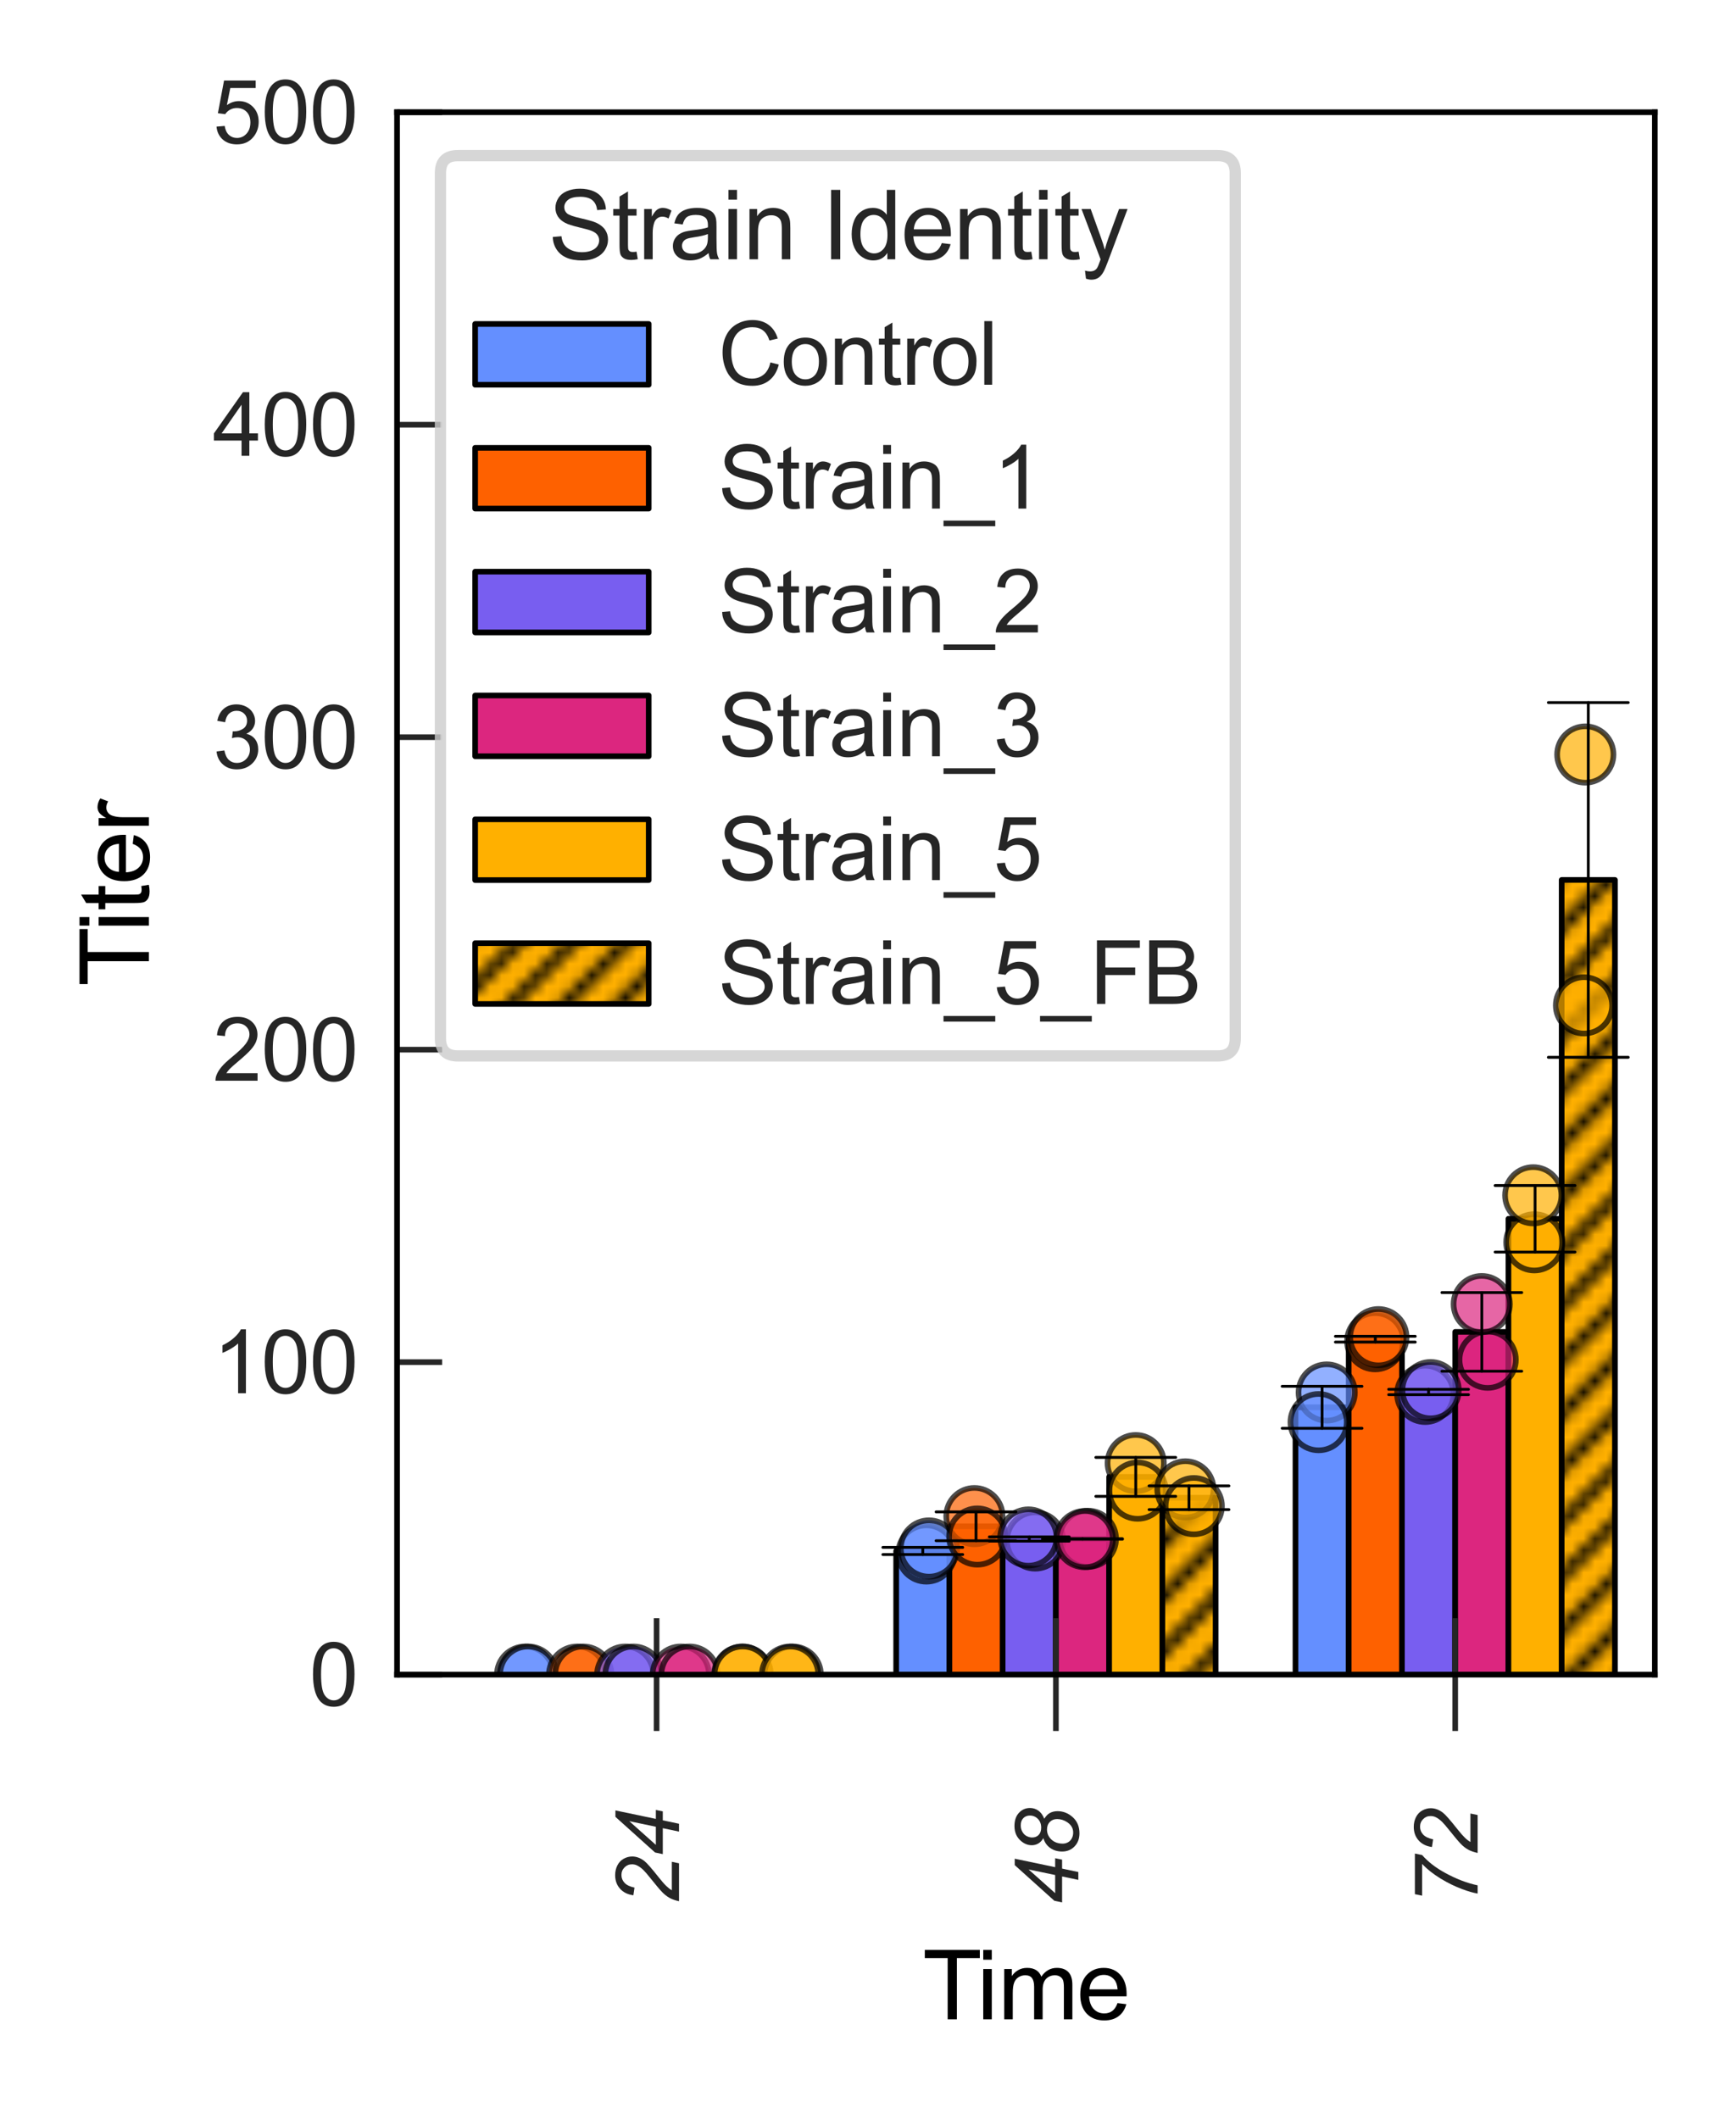<?xml version="1.0" encoding="utf-8" standalone="no"?>
<!DOCTYPE svg PUBLIC "-//W3C//DTD SVG 1.1//EN"
  "http://www.w3.org/Graphics/SVG/1.1/DTD/svg11.dtd">
<svg xmlns:xlink="http://www.w3.org/1999/xlink" width="154.028pt" height="188.002pt" viewBox="0 0 154.028 188.002" xmlns="http://www.w3.org/2000/svg" version="1.1">
 <defs>
  <style type="text/css">*{stroke-linejoin: round; stroke-linecap: butt}</style>
 </defs>
 <g id="figure_1">
  <g id="patch_1">
   <path d="M 0 188.002 
L 154.028 188.002 
L 154.028 0 
L 0 0 
z
" style="fill: #ffffff"/>
  </g>
  <g id="axes_1">
   <g id="patch_2">
    <path d="M 35.228 148.556 
L 146.828 148.556 
L 146.828 9.956 
L 35.228 9.956 
z
" style="fill: #ffffff"/>
   </g>
   <g id="patch_3">
    <path d="M 44.085 148.556 
L 48.809 148.556 
L 48.809 148.556 
L 44.085 148.556 
z
" clip-path="url(#p39b73dbb9b)" style="fill: #648fff; stroke: #000000; stroke-width: 0.5; stroke-linejoin: miter"/>
   </g>
   <g id="patch_4">
    <path d="M 79.514 148.556 
L 84.237 148.556 
L 84.237 137.587 
L 79.514 137.587 
z
" clip-path="url(#p39b73dbb9b)" style="fill: #648fff; stroke: #000000; stroke-width: 0.5; stroke-linejoin: miter"/>
   </g>
   <g id="patch_5">
    <path d="M 114.942 148.556 
L 119.666 148.556 
L 119.666 124.841 
L 114.942 124.841 
z
" clip-path="url(#p39b73dbb9b)" style="fill: #648fff; stroke: #000000; stroke-width: 0.5; stroke-linejoin: miter"/>
   </g>
   <g id="patch_6">
    <path d="M 48.809 148.556 
L 53.533 148.556 
L 53.533 148.556 
L 48.809 148.556 
z
" clip-path="url(#p39b73dbb9b)" style="fill: #fe6100; stroke: #000000; stroke-width: 0.5; stroke-linejoin: miter"/>
   </g>
   <g id="patch_7">
    <path d="M 84.237 148.556 
L 88.961 148.556 
L 88.961 135.398 
L 84.237 135.398 
z
" clip-path="url(#p39b73dbb9b)" style="fill: #fe6100; stroke: #000000; stroke-width: 0.5; stroke-linejoin: miter"/>
   </g>
   <g id="patch_8">
    <path d="M 119.666 148.556 
L 124.39 148.556 
L 124.39 118.8 
L 119.666 118.8 
z
" clip-path="url(#p39b73dbb9b)" style="fill: #fe6100; stroke: #000000; stroke-width: 0.5; stroke-linejoin: miter"/>
   </g>
   <g id="patch_9">
    <path d="M 53.533 148.556 
L 58.256 148.556 
L 58.256 148.556 
L 53.533 148.556 
z
" clip-path="url(#p39b73dbb9b)" style="fill: #785ef0; stroke: #000000; stroke-width: 0.5; stroke-linejoin: miter"/>
   </g>
   <g id="patch_10">
    <path d="M 88.961 148.556 
L 93.685 148.556 
L 93.685 136.524 
L 88.961 136.524 
z
" clip-path="url(#p39b73dbb9b)" style="fill: #785ef0; stroke: #000000; stroke-width: 0.5; stroke-linejoin: miter"/>
   </g>
   <g id="patch_11">
    <path d="M 124.39 148.556 
L 129.114 148.556 
L 129.114 123.484 
L 124.39 123.484 
z
" clip-path="url(#p39b73dbb9b)" style="fill: #785ef0; stroke: #000000; stroke-width: 0.5; stroke-linejoin: miter"/>
   </g>
   <g id="patch_12">
    <path d="M 58.256 148.556 
L 62.98 148.556 
L 62.98 148.556 
L 58.256 148.556 
z
" clip-path="url(#p39b73dbb9b)" style="fill: #dc267f; stroke: #000000; stroke-width: 0.5; stroke-linejoin: miter"/>
   </g>
   <g id="patch_13">
    <path d="M 93.685 148.556 
L 98.409 148.556 
L 98.409 136.521 
L 93.685 136.521 
z
" clip-path="url(#p39b73dbb9b)" style="fill: #dc267f; stroke: #000000; stroke-width: 0.5; stroke-linejoin: miter"/>
   </g>
   <g id="patch_14">
    <path d="M 129.114 148.556 
L 133.837 148.556 
L 133.837 118.152 
L 129.114 118.152 
z
" clip-path="url(#p39b73dbb9b)" style="fill: #dc267f; stroke: #000000; stroke-width: 0.5; stroke-linejoin: miter"/>
   </g>
   <g id="patch_15">
    <path d="M 62.98 148.556 
L 67.704 148.556 
L 67.704 148.556 
L 62.98 148.556 
z
" clip-path="url(#p39b73dbb9b)" style="fill: #ffb000; stroke: #000000; stroke-width: 0.5; stroke-linejoin: miter"/>
   </g>
   <g id="patch_16">
    <path d="M 98.409 148.556 
L 103.133 148.556 
L 103.133 131.013 
L 98.409 131.013 
z
" clip-path="url(#p39b73dbb9b)" style="fill: #ffb000; stroke: #000000; stroke-width: 0.5; stroke-linejoin: miter"/>
   </g>
   <g id="patch_17">
    <path d="M 133.837 148.556 
L 138.561 148.556 
L 138.561 108.119 
L 133.837 108.119 
z
" clip-path="url(#p39b73dbb9b)" style="fill: #ffb000; stroke: #000000; stroke-width: 0.5; stroke-linejoin: miter"/>
   </g>
   <g id="patch_18">
    <path d="M 67.704 148.556 
L 72.428 148.556 
L 72.428 148.556 
L 67.704 148.556 
z
" clip-path="url(#p39b73dbb9b)" style="fill: url(#hb2d267f98d); stroke: #000000; stroke-width: 0.5; stroke-linejoin: miter"/>
   </g>
   <g id="patch_19">
    <path d="M 103.133 148.556 
L 107.856 148.556 
L 107.856 132.865 
L 103.133 132.865 
z
" clip-path="url(#p39b73dbb9b)" style="fill: url(#hb2d267f98d); stroke: #000000; stroke-width: 0.5; stroke-linejoin: miter"/>
   </g>
   <g id="patch_20">
    <path d="M 138.561 148.556 
L 143.285 148.556 
L 143.285 78.058 
L 138.561 78.058 
z
" clip-path="url(#p39b73dbb9b)" style="fill: url(#hb2d267f98d); stroke: #000000; stroke-width: 0.5; stroke-linejoin: miter"/>
   </g>
   <g id="PathCollection_1"/>
   <g id="PathCollection_2"/>
   <g id="PathCollection_3"/>
   <g id="PathCollection_4"/>
   <g id="PathCollection_5"/>
   <g id="PathCollection_6"/>
   <g id="matplotlib.axis_1">
    <g id="xtick_1">
     <g id="line2d_1">
      <defs>
       <path id="m5b6d1139b9" d="M 0 5 
L 0 -5 
" style="stroke: #262626; stroke-width: 0.5"/>
      </defs>
      <g>
       <use xlink:href="#m5b6d1139b9" x="58.256" y="148.556" style="fill: #262626; stroke: #262626; stroke-width: 0.5"/>
      </g>
     </g>
     <g id="text_1">
      <!-- 24 -->
      <g style="fill: #262626" transform="translate(60.247 169.12) rotate(-90) scale(0.077 -0.077)">
       <defs>
        <path id="Arial-ItalicMT-32" d="M 375 0 
Q 463 409 617 686 
Q 772 963 1028 1211 
Q 1284 1459 2016 2044 
Q 2459 2397 2622 2566 
Q 2856 2809 2963 3044 
Q 3034 3203 3034 3391 
Q 3034 3706 2811 3926 
Q 2588 4147 2263 4147 
Q 1941 4147 1700 3923 
Q 1459 3700 1356 3206 
L 803 3288 
Q 884 3897 1276 4248 
Q 1669 4600 2253 4600 
Q 2644 4600 2961 4437 
Q 3278 4275 3437 3981 
Q 3597 3688 3597 3375 
Q 3597 2919 3272 2497 
Q 3072 2234 2097 1463 
Q 1678 1131 1473 918 
Q 1269 706 1166 519 
L 3216 519 
L 3106 0 
L 375 0 
z
" transform="scale(0.016)"/>
        <path id="Arial-ItalicMT-34" d="M 1913 0 
L 2159 1169 
L 291 1169 
L 409 1728 
L 2975 4581 
L 3438 4581 
L 2828 1669 
L 3472 1669 
L 3369 1169 
L 2725 1169 
L 2478 0 
L 1913 0 
z
M 2263 1669 
L 2663 3581 
L 956 1669 
L 2263 1669 
z
" transform="scale(0.016)"/>
       </defs>
       <use xlink:href="#Arial-ItalicMT-32"/>
       <use xlink:href="#Arial-ItalicMT-34" x="55.615"/>
      </g>
     </g>
    </g>
    <g id="xtick_2">
     <g id="line2d_2">
      <g>
       <use xlink:href="#m5b6d1139b9" x="93.685" y="148.556" style="fill: #262626; stroke: #262626; stroke-width: 0.5"/>
      </g>
     </g>
     <g id="text_2">
      <!-- 48 -->
      <g style="fill: #262626" transform="translate(95.676 169.12) rotate(-90) scale(0.077 -0.077)">
       <defs>
        <path id="Arial-ItalicMT-38" d="M 1444 2519 
Q 1188 2659 1059 2879 
Q 931 3100 931 3353 
Q 931 3769 1231 4122 
Q 1631 4600 2316 4600 
Q 2919 4600 3266 4276 
Q 3613 3953 3613 3484 
Q 3613 3150 3425 2881 
Q 3238 2613 2838 2453 
Q 3113 2281 3231 2088 
Q 3384 1834 3384 1497 
Q 3384 881 2948 400 
Q 2513 -81 1788 -81 
Q 1209 -81 843 275 
Q 478 631 478 1166 
Q 478 1669 737 2030 
Q 997 2391 1444 2519 
z
M 1488 3328 
Q 1488 3034 1677 2854 
Q 1866 2675 2197 2675 
Q 2584 2675 2826 2911 
Q 3069 3147 3069 3491 
Q 3069 3781 2880 3964 
Q 2691 4147 2359 4147 
Q 2109 4147 1900 4031 
Q 1691 3916 1589 3717 
Q 1488 3519 1488 3328 
z
M 1047 1119 
Q 1047 928 1139 753 
Q 1231 578 1418 475 
Q 1606 372 1847 372 
Q 2306 372 2591 803 
Q 2816 1141 2816 1531 
Q 2816 1850 2608 2053 
Q 2400 2256 2063 2256 
Q 1638 2256 1342 1940 
Q 1047 1625 1047 1119 
z
" transform="scale(0.016)"/>
       </defs>
       <use xlink:href="#Arial-ItalicMT-34"/>
       <use xlink:href="#Arial-ItalicMT-38" x="55.615"/>
      </g>
     </g>
    </g>
    <g id="xtick_3">
     <g id="line2d_3">
      <g>
       <use xlink:href="#m5b6d1139b9" x="129.114" y="148.556" style="fill: #262626; stroke: #262626; stroke-width: 0.5"/>
      </g>
     </g>
     <g id="text_3">
      <!-- 72 -->
      <g style="fill: #262626" transform="translate(131.104 169.12) rotate(-90) scale(0.077 -0.077)">
       <defs>
        <path id="Arial-ItalicMT-37" d="M 928 0 
Q 1003 463 1247 1113 
Q 1538 1897 2009 2670 
Q 2481 3444 3059 4000 
L 775 4000 
L 884 4519 
L 3809 4519 
L 3703 4000 
Q 2959 3347 2403 2316 
Q 1756 1125 1519 0 
L 928 0 
z
" transform="scale(0.016)"/>
       </defs>
       <use xlink:href="#Arial-ItalicMT-37"/>
       <use xlink:href="#Arial-ItalicMT-32" x="55.615"/>
      </g>
     </g>
    </g>
    <g id="text_4">
     <!-- Time -->
     <g transform="translate(81.853 179.132) scale(0.084 -0.084)">
      <defs>
       <path id="ArialMT-54" d="M 1659 0 
L 1659 4041 
L 150 4041 
L 150 4581 
L 3781 4581 
L 3781 4041 
L 2266 4041 
L 2266 0 
L 1659 0 
z
" transform="scale(0.016)"/>
       <path id="ArialMT-69" d="M 425 3934 
L 425 4581 
L 988 4581 
L 988 3934 
L 425 3934 
z
M 425 0 
L 425 3319 
L 988 3319 
L 988 0 
L 425 0 
z
" transform="scale(0.016)"/>
       <path id="ArialMT-6d" d="M 422 0 
L 422 3319 
L 925 3319 
L 925 2853 
Q 1081 3097 1340 3245 
Q 1600 3394 1931 3394 
Q 2300 3394 2536 3241 
Q 2772 3088 2869 2813 
Q 3263 3394 3894 3394 
Q 4388 3394 4653 3120 
Q 4919 2847 4919 2278 
L 4919 0 
L 4359 0 
L 4359 2091 
Q 4359 2428 4304 2576 
Q 4250 2725 4106 2815 
Q 3963 2906 3769 2906 
Q 3419 2906 3187 2673 
Q 2956 2441 2956 1928 
L 2956 0 
L 2394 0 
L 2394 2156 
Q 2394 2531 2256 2718 
Q 2119 2906 1806 2906 
Q 1569 2906 1367 2781 
Q 1166 2656 1075 2415 
Q 984 2175 984 1722 
L 984 0 
L 422 0 
z
" transform="scale(0.016)"/>
       <path id="ArialMT-65" d="M 2694 1069 
L 3275 997 
Q 3138 488 2766 206 
Q 2394 -75 1816 -75 
Q 1088 -75 661 373 
Q 234 822 234 1631 
Q 234 2469 665 2931 
Q 1097 3394 1784 3394 
Q 2450 3394 2872 2941 
Q 3294 2488 3294 1666 
Q 3294 1616 3291 1516 
L 816 1516 
Q 847 969 1125 678 
Q 1403 388 1819 388 
Q 2128 388 2347 550 
Q 2566 713 2694 1069 
z
M 847 1978 
L 2700 1978 
Q 2663 2397 2488 2606 
Q 2219 2931 1791 2931 
Q 1403 2931 1139 2672 
Q 875 2413 847 1978 
z
" transform="scale(0.016)"/>
      </defs>
      <use xlink:href="#ArialMT-54"/>
      <use xlink:href="#ArialMT-69" x="57.334"/>
      <use xlink:href="#ArialMT-6d" x="79.551"/>
      <use xlink:href="#ArialMT-65" x="162.852"/>
     </g>
    </g>
   </g>
   <g id="matplotlib.axis_2">
    <g id="ytick_1">
     <g id="line2d_4">
      <defs>
       <path id="m3f8130b785" d="M 0 0 
L 4 0 
" style="stroke: #262626; stroke-width: 0.5"/>
      </defs>
      <g>
       <use xlink:href="#m3f8130b785" x="35.228" y="148.556" style="fill: #262626; stroke: #262626; stroke-width: 0.5"/>
      </g>
     </g>
     <g id="text_5">
      <!-- 0 -->
      <g style="fill: #262626" transform="translate(27.446 151.312) scale(0.077 -0.077)">
       <defs>
        <path id="ArialMT-30" d="M 266 2259 
Q 266 3072 433 3567 
Q 600 4063 929 4331 
Q 1259 4600 1759 4600 
Q 2128 4600 2406 4451 
Q 2684 4303 2865 4023 
Q 3047 3744 3150 3342 
Q 3253 2941 3253 2259 
Q 3253 1453 3087 958 
Q 2922 463 2592 192 
Q 2263 -78 1759 -78 
Q 1097 -78 719 397 
Q 266 969 266 2259 
z
M 844 2259 
Q 844 1131 1108 757 
Q 1372 384 1759 384 
Q 2147 384 2411 759 
Q 2675 1134 2675 2259 
Q 2675 3391 2411 3762 
Q 2147 4134 1753 4134 
Q 1366 4134 1134 3806 
Q 844 3388 844 2259 
z
" transform="scale(0.016)"/>
       </defs>
       <use xlink:href="#ArialMT-30"/>
      </g>
     </g>
    </g>
    <g id="ytick_2">
     <g id="line2d_5">
      <g>
       <use xlink:href="#m3f8130b785" x="35.228" y="120.836" style="fill: #262626; stroke: #262626; stroke-width: 0.5"/>
      </g>
     </g>
     <g id="text_6">
      <!-- 100 -->
      <g style="fill: #262626" transform="translate(18.882 123.592) scale(0.077 -0.077)">
       <defs>
        <path id="ArialMT-31" d="M 2384 0 
L 1822 0 
L 1822 3584 
Q 1619 3391 1289 3197 
Q 959 3003 697 2906 
L 697 3450 
Q 1169 3672 1522 3987 
Q 1875 4303 2022 4600 
L 2384 4600 
L 2384 0 
z
" transform="scale(0.016)"/>
       </defs>
       <use xlink:href="#ArialMT-31"/>
       <use xlink:href="#ArialMT-30" x="55.615"/>
       <use xlink:href="#ArialMT-30" x="111.23"/>
      </g>
     </g>
    </g>
    <g id="ytick_3">
     <g id="line2d_6">
      <g>
       <use xlink:href="#m3f8130b785" x="35.228" y="93.116" style="fill: #262626; stroke: #262626; stroke-width: 0.5"/>
      </g>
     </g>
     <g id="text_7">
      <!-- 200 -->
      <g style="fill: #262626" transform="translate(18.882 95.872) scale(0.077 -0.077)">
       <defs>
        <path id="ArialMT-32" d="M 3222 541 
L 3222 0 
L 194 0 
Q 188 203 259 391 
Q 375 700 629 1000 
Q 884 1300 1366 1694 
Q 2113 2306 2375 2664 
Q 2638 3022 2638 3341 
Q 2638 3675 2398 3904 
Q 2159 4134 1775 4134 
Q 1369 4134 1125 3890 
Q 881 3647 878 3216 
L 300 3275 
Q 359 3922 746 4261 
Q 1134 4600 1788 4600 
Q 2447 4600 2831 4234 
Q 3216 3869 3216 3328 
Q 3216 3053 3103 2787 
Q 2991 2522 2730 2228 
Q 2469 1934 1863 1422 
Q 1356 997 1212 845 
Q 1069 694 975 541 
L 3222 541 
z
" transform="scale(0.016)"/>
       </defs>
       <use xlink:href="#ArialMT-32"/>
       <use xlink:href="#ArialMT-30" x="55.615"/>
       <use xlink:href="#ArialMT-30" x="111.23"/>
      </g>
     </g>
    </g>
    <g id="ytick_4">
     <g id="line2d_7">
      <g>
       <use xlink:href="#m3f8130b785" x="35.228" y="65.396" style="fill: #262626; stroke: #262626; stroke-width: 0.5"/>
      </g>
     </g>
     <g id="text_8">
      <!-- 300 -->
      <g style="fill: #262626" transform="translate(18.882 68.152) scale(0.077 -0.077)">
       <defs>
        <path id="ArialMT-33" d="M 269 1209 
L 831 1284 
Q 928 806 1161 595 
Q 1394 384 1728 384 
Q 2125 384 2398 659 
Q 2672 934 2672 1341 
Q 2672 1728 2419 1979 
Q 2166 2231 1775 2231 
Q 1616 2231 1378 2169 
L 1441 2663 
Q 1497 2656 1531 2656 
Q 1891 2656 2178 2843 
Q 2466 3031 2466 3422 
Q 2466 3731 2256 3934 
Q 2047 4138 1716 4138 
Q 1388 4138 1169 3931 
Q 950 3725 888 3313 
L 325 3413 
Q 428 3978 793 4289 
Q 1159 4600 1703 4600 
Q 2078 4600 2393 4439 
Q 2709 4278 2876 4000 
Q 3044 3722 3044 3409 
Q 3044 3113 2884 2869 
Q 2725 2625 2413 2481 
Q 2819 2388 3044 2092 
Q 3269 1797 3269 1353 
Q 3269 753 2831 336 
Q 2394 -81 1725 -81 
Q 1122 -81 723 278 
Q 325 638 269 1209 
z
" transform="scale(0.016)"/>
       </defs>
       <use xlink:href="#ArialMT-33"/>
       <use xlink:href="#ArialMT-30" x="55.615"/>
       <use xlink:href="#ArialMT-30" x="111.23"/>
      </g>
     </g>
    </g>
    <g id="ytick_5">
     <g id="line2d_8">
      <g>
       <use xlink:href="#m3f8130b785" x="35.228" y="37.676" style="fill: #262626; stroke: #262626; stroke-width: 0.5"/>
      </g>
     </g>
     <g id="text_9">
      <!-- 400 -->
      <g style="fill: #262626" transform="translate(18.882 40.432) scale(0.077 -0.077)">
       <defs>
        <path id="ArialMT-34" d="M 2069 0 
L 2069 1097 
L 81 1097 
L 81 1613 
L 2172 4581 
L 2631 4581 
L 2631 1613 
L 3250 1613 
L 3250 1097 
L 2631 1097 
L 2631 0 
L 2069 0 
z
M 2069 1613 
L 2069 3678 
L 634 1613 
L 2069 1613 
z
" transform="scale(0.016)"/>
       </defs>
       <use xlink:href="#ArialMT-34"/>
       <use xlink:href="#ArialMT-30" x="55.615"/>
       <use xlink:href="#ArialMT-30" x="111.23"/>
      </g>
     </g>
    </g>
    <g id="ytick_6">
     <g id="line2d_9">
      <g>
       <use xlink:href="#m3f8130b785" x="35.228" y="9.956" style="fill: #262626; stroke: #262626; stroke-width: 0.5"/>
      </g>
     </g>
     <g id="text_10">
      <!-- 500 -->
      <g style="fill: #262626" transform="translate(18.882 12.712) scale(0.077 -0.077)">
       <defs>
        <path id="ArialMT-35" d="M 266 1200 
L 856 1250 
Q 922 819 1161 601 
Q 1400 384 1738 384 
Q 2144 384 2425 690 
Q 2706 997 2706 1503 
Q 2706 1984 2436 2262 
Q 2166 2541 1728 2541 
Q 1456 2541 1237 2417 
Q 1019 2294 894 2097 
L 366 2166 
L 809 4519 
L 3088 4519 
L 3088 3981 
L 1259 3981 
L 1013 2750 
Q 1425 3038 1878 3038 
Q 2478 3038 2890 2622 
Q 3303 2206 3303 1553 
Q 3303 931 2941 478 
Q 2500 -78 1738 -78 
Q 1113 -78 717 272 
Q 322 622 266 1200 
z
" transform="scale(0.016)"/>
       </defs>
       <use xlink:href="#ArialMT-35"/>
       <use xlink:href="#ArialMT-30" x="55.615"/>
       <use xlink:href="#ArialMT-30" x="111.23"/>
      </g>
     </g>
    </g>
    <g id="text_11">
     <!-- Titer -->
     <g transform="translate(13.213 87.498) rotate(-90) scale(0.084 -0.084)">
      <defs>
       <path id="ArialMT-74" d="M 1650 503 
L 1731 6 
Q 1494 -44 1306 -44 
Q 1000 -44 831 53 
Q 663 150 594 308 
Q 525 466 525 972 
L 525 2881 
L 113 2881 
L 113 3319 
L 525 3319 
L 525 4141 
L 1084 4478 
L 1084 3319 
L 1650 3319 
L 1650 2881 
L 1084 2881 
L 1084 941 
Q 1084 700 1114 631 
Q 1144 563 1211 522 
Q 1278 481 1403 481 
Q 1497 481 1650 503 
z
" transform="scale(0.016)"/>
       <path id="ArialMT-72" d="M 416 0 
L 416 3319 
L 922 3319 
L 922 2816 
Q 1116 3169 1280 3281 
Q 1444 3394 1641 3394 
Q 1925 3394 2219 3213 
L 2025 2691 
Q 1819 2813 1613 2813 
Q 1428 2813 1281 2702 
Q 1134 2591 1072 2394 
Q 978 2094 978 1738 
L 978 0 
L 416 0 
z
" transform="scale(0.016)"/>
      </defs>
      <use xlink:href="#ArialMT-54"/>
      <use xlink:href="#ArialMT-69" x="57.334"/>
      <use xlink:href="#ArialMT-74" x="79.551"/>
      <use xlink:href="#ArialMT-65" x="107.334"/>
      <use xlink:href="#ArialMT-72" x="162.949"/>
     </g>
    </g>
   </g>
   <g id="PathCollection_7">
    <defs>
     <path id="C0_0_fa7a51e765" d="M 0 2.5 
C 0.663 2.5 1.299 2.237 1.768 1.768 
C 2.237 1.299 2.5 0.663 2.5 -0 
C 2.5 -0.663 2.237 -1.299 1.768 -1.768 
C 1.299 -2.237 0.663 -2.5 0 -2.5 
C -0.663 -2.5 -1.299 -2.237 -1.768 -1.768 
C -2.237 -1.299 -2.5 -0.663 -2.5 0 
C -2.5 0.663 -2.237 1.299 -1.768 1.768 
C -1.299 2.237 -0.663 2.5 0 2.5 
z
"/>
    </defs>
    <g clip-path="url(#p39b73dbb9b)">
     <use xlink:href="#C0_0_fa7a51e765" x="46.59" y="148.556" style="fill: #648fff; fill-opacity: 0.7; stroke: #000000; stroke-opacity: 0.7; stroke-width: 0.5"/>
    </g>
    <g clip-path="url(#p39b73dbb9b)">
     <use xlink:href="#C0_0_fa7a51e765" x="46.87" y="148.556" style="fill: #648fff; fill-opacity: 0.7; stroke: #000000; stroke-opacity: 0.7; stroke-width: 0.5"/>
    </g>
   </g>
   <g id="PathCollection_8">
    <defs>
     <path id="C1_0_95fe66fbfe" d="M 0 2.5 
C 0.663 2.5 1.299 2.237 1.768 1.768 
C 2.237 1.299 2.5 0.663 2.5 -0 
C 2.5 -0.663 2.237 -1.299 1.768 -1.768 
C 1.299 -2.237 0.663 -2.5 0 -2.5 
C -0.663 -2.5 -1.299 -2.237 -1.768 -1.768 
C -2.237 -1.299 -2.5 -0.663 -2.5 0 
C -2.5 0.663 -2.237 1.299 -1.768 1.768 
C -1.299 2.237 -0.663 2.5 0 2.5 
z
"/>
    </defs>
    <g clip-path="url(#p39b73dbb9b)">
     <use xlink:href="#C1_0_95fe66fbfe" x="51.202" y="148.556" style="fill: #fe6100; fill-opacity: 0.7; stroke: #000000; stroke-opacity: 0.7; stroke-width: 0.5"/>
    </g>
    <g clip-path="url(#p39b73dbb9b)">
     <use xlink:href="#C1_0_95fe66fbfe" x="51.758" y="148.556" style="fill: #fe6100; fill-opacity: 0.7; stroke: #000000; stroke-opacity: 0.7; stroke-width: 0.5"/>
    </g>
   </g>
   <g id="PathCollection_9">
    <defs>
     <path id="C2_0_0363e505b4" d="M 0 2.5 
C 0.663 2.5 1.299 2.237 1.768 1.768 
C 2.237 1.299 2.5 0.663 2.5 -0 
C 2.5 -0.663 2.237 -1.299 1.768 -1.768 
C 1.299 -2.237 0.663 -2.5 0 -2.5 
C -0.663 -2.5 -1.299 -2.237 -1.768 -1.768 
C -2.237 -1.299 -2.5 -0.663 -2.5 0 
C -2.5 0.663 -2.237 1.299 -1.768 1.768 
C -1.299 2.237 -0.663 2.5 0 2.5 
z
"/>
    </defs>
    <g clip-path="url(#p39b73dbb9b)">
     <use xlink:href="#C2_0_0363e505b4" x="55.471" y="148.556" style="fill: #785ef0; fill-opacity: 0.7; stroke: #000000; stroke-opacity: 0.7; stroke-width: 0.5"/>
    </g>
    <g clip-path="url(#p39b73dbb9b)">
     <use xlink:href="#C2_0_0363e505b4" x="56.206" y="148.556" style="fill: #785ef0; fill-opacity: 0.7; stroke: #000000; stroke-opacity: 0.7; stroke-width: 0.5"/>
    </g>
   </g>
   <g id="PathCollection_10">
    <defs>
     <path id="C3_0_99b24d10db" d="M 0 2.5 
C 0.663 2.5 1.299 2.237 1.768 1.768 
C 2.237 1.299 2.5 0.663 2.5 -0 
C 2.5 -0.663 2.237 -1.299 1.768 -1.768 
C 1.299 -2.237 0.663 -2.5 0 -2.5 
C -0.663 -2.5 -1.299 -2.237 -1.768 -1.768 
C -2.237 -1.299 -2.5 -0.663 -2.5 0 
C -2.5 0.663 -2.237 1.299 -1.768 1.768 
C -1.299 2.237 -0.663 2.5 0 2.5 
z
"/>
    </defs>
    <g clip-path="url(#p39b73dbb9b)">
     <use xlink:href="#C3_0_99b24d10db" x="60.403" y="148.556" style="fill: #dc267f; fill-opacity: 0.7; stroke: #000000; stroke-opacity: 0.7; stroke-width: 0.5"/>
    </g>
    <g clip-path="url(#p39b73dbb9b)">
     <use xlink:href="#C3_0_99b24d10db" x="61.183" y="148.556" style="fill: #dc267f; fill-opacity: 0.7; stroke: #000000; stroke-opacity: 0.7; stroke-width: 0.5"/>
    </g>
   </g>
   <g id="PathCollection_11">
    <defs>
     <path id="C4_0_de9e9f1056" d="M 0 2.5 
C 0.663 2.5 1.299 2.237 1.768 1.768 
C 2.237 1.299 2.5 0.663 2.5 -0 
C 2.5 -0.663 2.237 -1.299 1.768 -1.768 
C 1.299 -2.237 0.663 -2.5 0 -2.5 
C -0.663 -2.5 -1.299 -2.237 -1.768 -1.768 
C -2.237 -1.299 -2.5 -0.663 -2.5 0 
C -2.5 0.663 -2.237 1.299 -1.768 1.768 
C -1.299 2.237 -0.663 2.5 0 2.5 
z
"/>
    </defs>
    <g clip-path="url(#p39b73dbb9b)">
     <use xlink:href="#C4_0_de9e9f1056" x="65.857" y="148.556" style="fill: #ffb000; fill-opacity: 0.7; stroke: #000000; stroke-opacity: 0.7; stroke-width: 0.5"/>
    </g>
    <g clip-path="url(#p39b73dbb9b)">
     <use xlink:href="#C4_0_de9e9f1056" x="65.904" y="148.556" style="fill: #ffb000; fill-opacity: 0.7; stroke: #000000; stroke-opacity: 0.7; stroke-width: 0.5"/>
    </g>
   </g>
   <g id="PathCollection_12">
    <defs>
     <path id="C5_0_601ed19305" d="M 0 2.5 
C 0.663 2.5 1.299 2.237 1.768 1.768 
C 2.237 1.299 2.5 0.663 2.5 -0 
C 2.5 -0.663 2.237 -1.299 1.768 -1.768 
C 1.299 -2.237 0.663 -2.5 0 -2.5 
C -0.663 -2.5 -1.299 -2.237 -1.768 -1.768 
C -2.237 -1.299 -2.5 -0.663 -2.5 0 
C -2.5 0.663 -2.237 1.299 -1.768 1.768 
C -1.299 2.237 -0.663 2.5 0 2.5 
z
"/>
    </defs>
    <g clip-path="url(#p39b73dbb9b)">
     <use xlink:href="#C5_0_601ed19305" x="70.338" y="148.556" style="fill: #ffb000; fill-opacity: 0.7; stroke: #000000; stroke-opacity: 0.7; stroke-width: 0.5"/>
    </g>
    <g clip-path="url(#p39b73dbb9b)">
     <use xlink:href="#C5_0_601ed19305" x="70.096" y="148.556" style="fill: #ffb000; fill-opacity: 0.7; stroke: #000000; stroke-opacity: 0.7; stroke-width: 0.5"/>
    </g>
   </g>
   <g id="PathCollection_13">
    <defs>
     <path id="C6_0_111df0ddaf" d="M 0 2.5 
C 0.663 2.5 1.299 2.237 1.768 1.768 
C 2.237 1.299 2.5 0.663 2.5 -0 
C 2.5 -0.663 2.237 -1.299 1.768 -1.768 
C 1.299 -2.237 0.663 -2.5 0 -2.5 
C -0.663 -2.5 -1.299 -2.237 -1.768 -1.768 
C -2.237 -1.299 -2.5 -0.663 -2.5 0 
C -2.5 0.663 -2.237 1.299 -1.768 1.768 
C -1.299 2.237 -0.663 2.5 0 2.5 
z
"/>
    </defs>
    <g clip-path="url(#p39b73dbb9b)">
     <use xlink:href="#C6_0_111df0ddaf" x="82.194" y="137.811" style="fill: #648fff; fill-opacity: 0.7; stroke: #000000; stroke-opacity: 0.7; stroke-width: 0.5"/>
    </g>
    <g clip-path="url(#p39b73dbb9b)">
     <use xlink:href="#C6_0_111df0ddaf" x="82.424" y="137.362" style="fill: #648fff; fill-opacity: 0.7; stroke: #000000; stroke-opacity: 0.7; stroke-width: 0.5"/>
    </g>
   </g>
   <g id="PathCollection_14">
    <defs>
     <path id="C7_0_0600629d31" d="M 0 2.5 
C 0.663 2.5 1.299 2.237 1.768 1.768 
C 2.237 1.299 2.5 0.663 2.5 -0 
C 2.5 -0.663 2.237 -1.299 1.768 -1.768 
C 1.299 -2.237 0.663 -2.5 0 -2.5 
C -0.663 -2.5 -1.299 -2.237 -1.768 -1.768 
C -2.237 -1.299 -2.5 -0.663 -2.5 0 
C -2.5 0.663 -2.237 1.299 -1.768 1.768 
C -1.299 2.237 -0.663 2.5 0 2.5 
z
"/>
    </defs>
    <g clip-path="url(#p39b73dbb9b)">
     <use xlink:href="#C7_0_0600629d31" x="86.454" y="134.493" style="fill: #fe6100; fill-opacity: 0.7; stroke: #000000; stroke-opacity: 0.7; stroke-width: 0.5"/>
    </g>
    <g clip-path="url(#p39b73dbb9b)">
     <use xlink:href="#C7_0_0600629d31" x="86.712" y="136.304" style="fill: #fe6100; fill-opacity: 0.7; stroke: #000000; stroke-opacity: 0.7; stroke-width: 0.5"/>
    </g>
   </g>
   <g id="PathCollection_15">
    <defs>
     <path id="C8_0_dffe003d5c" d="M 0 2.5 
C 0.663 2.5 1.299 2.237 1.768 1.768 
C 2.237 1.299 2.5 0.663 2.5 -0 
C 2.5 -0.663 2.237 -1.299 1.768 -1.768 
C 1.299 -2.237 0.663 -2.5 0 -2.5 
C -0.663 -2.5 -1.299 -2.237 -1.768 -1.768 
C -2.237 -1.299 -2.5 -0.663 -2.5 0 
C -2.5 0.663 -2.237 1.299 -1.768 1.768 
C -1.299 2.237 -0.663 2.5 0 2.5 
z
"/>
    </defs>
    <g clip-path="url(#p39b73dbb9b)">
     <use xlink:href="#C8_0_dffe003d5c" x="91.844" y="136.658" style="fill: #785ef0; fill-opacity: 0.7; stroke: #000000; stroke-opacity: 0.7; stroke-width: 0.5"/>
    </g>
    <g clip-path="url(#p39b73dbb9b)">
     <use xlink:href="#C8_0_dffe003d5c" x="91.243" y="136.389" style="fill: #785ef0; fill-opacity: 0.7; stroke: #000000; stroke-opacity: 0.7; stroke-width: 0.5"/>
    </g>
   </g>
   <g id="PathCollection_16">
    <defs>
     <path id="C9_0_ad02d8d5d8" d="M 0 2.5 
C 0.663 2.5 1.299 2.237 1.768 1.768 
C 2.237 1.299 2.5 0.663 2.5 -0 
C 2.5 -0.663 2.237 -1.299 1.768 -1.768 
C 1.299 -2.237 0.663 -2.5 0 -2.5 
C -0.663 -2.5 -1.299 -2.237 -1.768 -1.768 
C -2.237 -1.299 -2.5 -0.663 -2.5 0 
C -2.5 0.663 -2.237 1.299 -1.768 1.768 
C -1.299 2.237 -0.663 2.5 0 2.5 
z
"/>
    </defs>
    <g clip-path="url(#p39b73dbb9b)">
     <use xlink:href="#C9_0_ad02d8d5d8" x="96.524" y="136.506" style="fill: #dc267f; fill-opacity: 0.7; stroke: #000000; stroke-opacity: 0.7; stroke-width: 0.5"/>
    </g>
    <g clip-path="url(#p39b73dbb9b)">
     <use xlink:href="#C9_0_ad02d8d5d8" x="96.234" y="136.536" style="fill: #dc267f; fill-opacity: 0.7; stroke: #000000; stroke-opacity: 0.7; stroke-width: 0.5"/>
    </g>
   </g>
   <g id="PathCollection_17">
    <defs>
     <path id="Ca_0_b6bd0f685e" d="M 0 2.5 
C 0.663 2.5 1.299 2.237 1.768 1.768 
C 2.237 1.299 2.5 0.663 2.5 -0 
C 2.5 -0.663 2.237 -1.299 1.768 -1.768 
C 1.299 -2.237 0.663 -2.5 0 -2.5 
C -0.663 -2.5 -1.299 -2.237 -1.768 -1.768 
C -2.237 -1.299 -2.5 -0.663 -2.5 0 
C -2.5 0.663 -2.237 1.299 -1.768 1.768 
C -1.299 2.237 -0.663 2.5 0 2.5 
z
"/>
    </defs>
    <g clip-path="url(#p39b73dbb9b)">
     <use xlink:href="#Ca_0_b6bd0f685e" x="100.768" y="129.792" style="fill: #ffb000; fill-opacity: 0.7; stroke: #000000; stroke-opacity: 0.7; stroke-width: 0.5"/>
    </g>
    <g clip-path="url(#p39b73dbb9b)">
     <use xlink:href="#Ca_0_b6bd0f685e" x="100.935" y="132.234" style="fill: #ffb000; fill-opacity: 0.7; stroke: #000000; stroke-opacity: 0.7; stroke-width: 0.5"/>
    </g>
   </g>
   <g id="PathCollection_18">
    <defs>
     <path id="Cb_0_4dcbf5bcbf" d="M 0 2.5 
C 0.663 2.5 1.299 2.237 1.768 1.768 
C 2.237 1.299 2.5 0.663 2.5 -0 
C 2.5 -0.663 2.237 -1.299 1.768 -1.768 
C 1.299 -2.237 0.663 -2.5 0 -2.5 
C -0.663 -2.5 -1.299 -2.237 -1.768 -1.768 
C -2.237 -1.299 -2.5 -0.663 -2.5 0 
C -2.5 0.663 -2.237 1.299 -1.768 1.768 
C -1.299 2.237 -0.663 2.5 0 2.5 
z
"/>
    </defs>
    <g clip-path="url(#p39b73dbb9b)">
     <use xlink:href="#Cb_0_4dcbf5bcbf" x="105.175" y="132.121" style="fill: #ffb000; fill-opacity: 0.7; stroke: #000000; stroke-opacity: 0.7; stroke-width: 0.5"/>
    </g>
    <g clip-path="url(#p39b73dbb9b)">
     <use xlink:href="#Cb_0_4dcbf5bcbf" x="105.921" y="133.609" style="fill: #ffb000; fill-opacity: 0.7; stroke: #000000; stroke-opacity: 0.7; stroke-width: 0.5"/>
    </g>
   </g>
   <g id="PathCollection_19">
    <defs>
     <path id="Cc_0_a755e81b58" d="M 0 2.5 
C 0.663 2.5 1.299 2.237 1.768 1.768 
C 2.237 1.299 2.5 0.663 2.5 -0 
C 2.5 -0.663 2.237 -1.299 1.768 -1.768 
C 1.299 -2.237 0.663 -2.5 0 -2.5 
C -0.663 -2.5 -1.299 -2.237 -1.768 -1.768 
C -2.237 -1.299 -2.5 -0.663 -2.5 0 
C -2.5 0.663 -2.237 1.299 -1.768 1.768 
C -1.299 2.237 -0.663 2.5 0 2.5 
z
"/>
    </defs>
    <g clip-path="url(#p39b73dbb9b)">
     <use xlink:href="#Cc_0_a755e81b58" x="117.714" y="123.525" style="fill: #648fff; fill-opacity: 0.7; stroke: #000000; stroke-opacity: 0.7; stroke-width: 0.5"/>
    </g>
    <g clip-path="url(#p39b73dbb9b)">
     <use xlink:href="#Cc_0_a755e81b58" x="116.994" y="126.158" style="fill: #648fff; fill-opacity: 0.7; stroke: #000000; stroke-opacity: 0.7; stroke-width: 0.5"/>
    </g>
   </g>
   <g id="PathCollection_20">
    <defs>
     <path id="Cd_0_b82c835978" d="M 0 2.5 
C 0.663 2.5 1.299 2.237 1.768 1.768 
C 2.237 1.299 2.5 0.663 2.5 -0 
C 2.5 -0.663 2.237 -1.299 1.768 -1.768 
C 1.299 -2.237 0.663 -2.5 0 -2.5 
C -0.663 -2.5 -1.299 -2.237 -1.768 -1.768 
C -2.237 -1.299 -2.5 -0.663 -2.5 0 
C -2.5 0.663 -2.237 1.299 -1.768 1.768 
C -1.299 2.237 -0.663 2.5 0 2.5 
z
"/>
    </defs>
    <g clip-path="url(#p39b73dbb9b)">
     <use xlink:href="#Cd_0_b82c835978" x="122.013" y="118.981" style="fill: #fe6100; fill-opacity: 0.7; stroke: #000000; stroke-opacity: 0.7; stroke-width: 0.5"/>
    </g>
    <g clip-path="url(#p39b73dbb9b)">
     <use xlink:href="#Cd_0_b82c835978" x="122.299" y="118.618" style="fill: #fe6100; fill-opacity: 0.7; stroke: #000000; stroke-opacity: 0.7; stroke-width: 0.5"/>
    </g>
   </g>
   <g id="PathCollection_21">
    <defs>
     <path id="Ce_0_3912a8005e" d="M 0 2.5 
C 0.663 2.5 1.299 2.237 1.768 1.768 
C 2.237 1.299 2.5 0.663 2.5 -0 
C 2.5 -0.663 2.237 -1.299 1.768 -1.768 
C 1.299 -2.237 0.663 -2.5 0 -2.5 
C -0.663 -2.5 -1.299 -2.237 -1.768 -1.768 
C -2.237 -1.299 -2.5 -0.663 -2.5 0 
C -2.5 0.663 -2.237 1.299 -1.768 1.768 
C -1.299 2.237 -0.663 2.5 0 2.5 
z
"/>
    </defs>
    <g clip-path="url(#p39b73dbb9b)">
     <use xlink:href="#Ce_0_3912a8005e" x="126.451" y="123.652" style="fill: #785ef0; fill-opacity: 0.7; stroke: #000000; stroke-opacity: 0.7; stroke-width: 0.5"/>
    </g>
    <g clip-path="url(#p39b73dbb9b)">
     <use xlink:href="#Ce_0_3912a8005e" x="126.934" y="123.317" style="fill: #785ef0; fill-opacity: 0.7; stroke: #000000; stroke-opacity: 0.7; stroke-width: 0.5"/>
    </g>
   </g>
   <g id="PathCollection_22">
    <defs>
     <path id="Cf_0_28b842ad91" d="M 0 2.5 
C 0.663 2.5 1.299 2.237 1.768 1.768 
C 2.237 1.299 2.5 0.663 2.5 -0 
C 2.5 -0.663 2.237 -1.299 1.768 -1.768 
C 1.299 -2.237 0.663 -2.5 0 -2.5 
C -0.663 -2.5 -1.299 -2.237 -1.768 -1.768 
C -2.237 -1.299 -2.5 -0.663 -2.5 0 
C -2.5 0.663 -2.237 1.299 -1.768 1.768 
C -1.299 2.237 -0.663 2.5 0 2.5 
z
"/>
    </defs>
    <g clip-path="url(#p39b73dbb9b)">
     <use xlink:href="#Cf_0_28b842ad91" x="131.996" y="120.62" style="fill: #dc267f; fill-opacity: 0.7; stroke: #000000; stroke-opacity: 0.7; stroke-width: 0.5"/>
    </g>
    <g clip-path="url(#p39b73dbb9b)">
     <use xlink:href="#Cf_0_28b842ad91" x="131.469" y="115.685" style="fill: #dc267f; fill-opacity: 0.7; stroke: #000000; stroke-opacity: 0.7; stroke-width: 0.5"/>
    </g>
   </g>
   <g id="PathCollection_23">
    <defs>
     <path id="C10_0_1fd6a6d01c" d="M 0 2.5 
C 0.663 2.5 1.299 2.237 1.768 1.768 
C 2.237 1.299 2.5 0.663 2.5 -0 
C 2.5 -0.663 2.237 -1.299 1.768 -1.768 
C 1.299 -2.237 0.663 -2.5 0 -2.5 
C -0.663 -2.5 -1.299 -2.237 -1.768 -1.768 
C -2.237 -1.299 -2.5 -0.663 -2.5 0 
C -2.5 0.663 -2.237 1.299 -1.768 1.768 
C -1.299 2.237 -0.663 2.5 0 2.5 
z
"/>
    </defs>
    <g clip-path="url(#p39b73dbb9b)">
     <use xlink:href="#C10_0_1fd6a6d01c" x="136.133" y="110.205" style="fill: #ffb000; fill-opacity: 0.7; stroke: #000000; stroke-opacity: 0.7; stroke-width: 0.5"/>
    </g>
    <g clip-path="url(#p39b73dbb9b)">
     <use xlink:href="#C10_0_1fd6a6d01c" x="136.037" y="106.033" style="fill: #ffb000; fill-opacity: 0.7; stroke: #000000; stroke-opacity: 0.7; stroke-width: 0.5"/>
    </g>
   </g>
   <g id="PathCollection_24">
    <defs>
     <path id="C11_0_0c974077ef" d="M 0 2.5 
C 0.663 2.5 1.299 2.237 1.768 1.768 
C 2.237 1.299 2.5 0.663 2.5 -0 
C 2.5 -0.663 2.237 -1.299 1.768 -1.768 
C 1.299 -2.237 0.663 -2.5 0 -2.5 
C -0.663 -2.5 -1.299 -2.237 -1.768 -1.768 
C -2.237 -1.299 -2.5 -0.663 -2.5 0 
C -2.5 0.663 -2.237 1.299 -1.768 1.768 
C -1.299 2.237 -0.663 2.5 0 2.5 
z
"/>
    </defs>
    <g clip-path="url(#p39b73dbb9b)">
     <use xlink:href="#C11_0_0c974077ef" x="140.657" y="66.931" style="fill: #ffb000; fill-opacity: 0.7; stroke: #000000; stroke-opacity: 0.7; stroke-width: 0.5"/>
    </g>
    <g clip-path="url(#p39b73dbb9b)">
     <use xlink:href="#C11_0_0c974077ef" x="140.538" y="89.185" style="fill: #ffb000; fill-opacity: 0.7; stroke: #000000; stroke-opacity: 0.7; stroke-width: 0.5"/>
    </g>
   </g>
   <g id="line2d_10">
    <path d="M 46.447 148.556 
L 46.447 148.556 
" clip-path="url(#p39b73dbb9b)" style="fill: none; stroke: #000000; stroke-width: 0.25; stroke-linecap: round"/>
   </g>
   <g id="line2d_11">
    <path d="M 42.904 148.556 
L 49.99 148.556 
" clip-path="url(#p39b73dbb9b)" style="fill: none; stroke: #000000; stroke-width: 0.25; stroke-linecap: round"/>
   </g>
   <g id="line2d_12">
    <path d="M 42.904 148.556 
L 49.99 148.556 
" clip-path="url(#p39b73dbb9b)" style="fill: none; stroke: #000000; stroke-width: 0.25; stroke-linecap: round"/>
   </g>
   <g id="line2d_13">
    <path d="M 81.875 137.904 
L 81.875 137.269 
" clip-path="url(#p39b73dbb9b)" style="fill: none; stroke: #000000; stroke-width: 0.25; stroke-linecap: round"/>
   </g>
   <g id="line2d_14">
    <path d="M 78.333 137.904 
L 85.418 137.904 
" clip-path="url(#p39b73dbb9b)" style="fill: none; stroke: #000000; stroke-width: 0.25; stroke-linecap: round"/>
   </g>
   <g id="line2d_15">
    <path d="M 78.333 137.269 
L 85.418 137.269 
" clip-path="url(#p39b73dbb9b)" style="fill: none; stroke: #000000; stroke-width: 0.25; stroke-linecap: round"/>
   </g>
   <g id="line2d_16">
    <path d="M 117.304 126.703 
L 117.304 122.979 
" clip-path="url(#p39b73dbb9b)" style="fill: none; stroke: #000000; stroke-width: 0.25; stroke-linecap: round"/>
   </g>
   <g id="line2d_17">
    <path d="M 113.761 126.703 
L 120.847 126.703 
" clip-path="url(#p39b73dbb9b)" style="fill: none; stroke: #000000; stroke-width: 0.25; stroke-linecap: round"/>
   </g>
   <g id="line2d_18">
    <path d="M 113.761 122.979 
L 120.847 122.979 
" clip-path="url(#p39b73dbb9b)" style="fill: none; stroke: #000000; stroke-width: 0.25; stroke-linecap: round"/>
   </g>
   <g id="line2d_19">
    <path d="M 51.171 148.556 
L 51.171 148.556 
" clip-path="url(#p39b73dbb9b)" style="fill: none; stroke: #000000; stroke-width: 0.25; stroke-linecap: round"/>
   </g>
   <g id="line2d_20">
    <path d="M 47.628 148.556 
L 54.714 148.556 
" clip-path="url(#p39b73dbb9b)" style="fill: none; stroke: #000000; stroke-width: 0.25; stroke-linecap: round"/>
   </g>
   <g id="line2d_21">
    <path d="M 47.628 148.556 
L 54.714 148.556 
" clip-path="url(#p39b73dbb9b)" style="fill: none; stroke: #000000; stroke-width: 0.25; stroke-linecap: round"/>
   </g>
   <g id="line2d_22">
    <path d="M 86.599 136.678 
L 86.599 134.119 
" clip-path="url(#p39b73dbb9b)" style="fill: none; stroke: #000000; stroke-width: 0.25; stroke-linecap: round"/>
   </g>
   <g id="line2d_23">
    <path d="M 83.056 136.678 
L 90.142 136.678 
" clip-path="url(#p39b73dbb9b)" style="fill: none; stroke: #000000; stroke-width: 0.25; stroke-linecap: round"/>
   </g>
   <g id="line2d_24">
    <path d="M 83.056 134.119 
L 90.142 134.119 
" clip-path="url(#p39b73dbb9b)" style="fill: none; stroke: #000000; stroke-width: 0.25; stroke-linecap: round"/>
   </g>
   <g id="line2d_25">
    <path d="M 122.028 119.056 
L 122.028 118.543 
" clip-path="url(#p39b73dbb9b)" style="fill: none; stroke: #000000; stroke-width: 0.25; stroke-linecap: round"/>
   </g>
   <g id="line2d_26">
    <path d="M 118.485 119.056 
L 125.571 119.056 
" clip-path="url(#p39b73dbb9b)" style="fill: none; stroke: #000000; stroke-width: 0.25; stroke-linecap: round"/>
   </g>
   <g id="line2d_27">
    <path d="M 118.485 118.543 
L 125.571 118.543 
" clip-path="url(#p39b73dbb9b)" style="fill: none; stroke: #000000; stroke-width: 0.25; stroke-linecap: round"/>
   </g>
   <g id="line2d_28">
    <path d="M 55.894 148.556 
L 55.894 148.556 
" clip-path="url(#p39b73dbb9b)" style="fill: none; stroke: #000000; stroke-width: 0.25; stroke-linecap: round"/>
   </g>
   <g id="line2d_29">
    <path d="M 52.352 148.556 
L 59.437 148.556 
" clip-path="url(#p39b73dbb9b)" style="fill: none; stroke: #000000; stroke-width: 0.25; stroke-linecap: round"/>
   </g>
   <g id="line2d_30">
    <path d="M 52.352 148.556 
L 59.437 148.556 
" clip-path="url(#p39b73dbb9b)" style="fill: none; stroke: #000000; stroke-width: 0.25; stroke-linecap: round"/>
   </g>
   <g id="line2d_31">
    <path d="M 91.323 136.714 
L 91.323 136.334 
" clip-path="url(#p39b73dbb9b)" style="fill: none; stroke: #000000; stroke-width: 0.25; stroke-linecap: round"/>
   </g>
   <g id="line2d_32">
    <path d="M 87.78 136.714 
L 94.866 136.714 
" clip-path="url(#p39b73dbb9b)" style="fill: none; stroke: #000000; stroke-width: 0.25; stroke-linecap: round"/>
   </g>
   <g id="line2d_33">
    <path d="M 87.78 136.334 
L 94.866 136.334 
" clip-path="url(#p39b73dbb9b)" style="fill: none; stroke: #000000; stroke-width: 0.25; stroke-linecap: round"/>
   </g>
   <g id="line2d_34">
    <path d="M 126.752 123.722 
L 126.752 123.247 
" clip-path="url(#p39b73dbb9b)" style="fill: none; stroke: #000000; stroke-width: 0.25; stroke-linecap: round"/>
   </g>
   <g id="line2d_35">
    <path d="M 123.209 123.722 
L 130.294 123.722 
" clip-path="url(#p39b73dbb9b)" style="fill: none; stroke: #000000; stroke-width: 0.25; stroke-linecap: round"/>
   </g>
   <g id="line2d_36">
    <path d="M 123.209 123.247 
L 130.294 123.247 
" clip-path="url(#p39b73dbb9b)" style="fill: none; stroke: #000000; stroke-width: 0.25; stroke-linecap: round"/>
   </g>
   <g id="line2d_37">
    <path d="M 60.618 148.556 
L 60.618 148.556 
" clip-path="url(#p39b73dbb9b)" style="fill: none; stroke: #000000; stroke-width: 0.25; stroke-linecap: round"/>
   </g>
   <g id="line2d_38">
    <path d="M 57.075 148.556 
L 64.161 148.556 
" clip-path="url(#p39b73dbb9b)" style="fill: none; stroke: #000000; stroke-width: 0.25; stroke-linecap: round"/>
   </g>
   <g id="line2d_39">
    <path d="M 57.075 148.556 
L 64.161 148.556 
" clip-path="url(#p39b73dbb9b)" style="fill: none; stroke: #000000; stroke-width: 0.25; stroke-linecap: round"/>
   </g>
   <g id="line2d_40">
    <path d="M 96.047 136.543 
L 96.047 136.5 
" clip-path="url(#p39b73dbb9b)" style="fill: none; stroke: #000000; stroke-width: 0.25; stroke-linecap: round"/>
   </g>
   <g id="line2d_41">
    <path d="M 92.504 136.543 
L 99.59 136.543 
" clip-path="url(#p39b73dbb9b)" style="fill: none; stroke: #000000; stroke-width: 0.25; stroke-linecap: round"/>
   </g>
   <g id="line2d_42">
    <path d="M 92.504 136.5 
L 99.59 136.5 
" clip-path="url(#p39b73dbb9b)" style="fill: none; stroke: #000000; stroke-width: 0.25; stroke-linecap: round"/>
   </g>
   <g id="line2d_43">
    <path d="M 131.475 121.641 
L 131.475 114.663 
" clip-path="url(#p39b73dbb9b)" style="fill: none; stroke: #000000; stroke-width: 0.25; stroke-linecap: round"/>
   </g>
   <g id="line2d_44">
    <path d="M 127.933 121.641 
L 135.018 121.641 
" clip-path="url(#p39b73dbb9b)" style="fill: none; stroke: #000000; stroke-width: 0.25; stroke-linecap: round"/>
   </g>
   <g id="line2d_45">
    <path d="M 127.933 114.663 
L 135.018 114.663 
" clip-path="url(#p39b73dbb9b)" style="fill: none; stroke: #000000; stroke-width: 0.25; stroke-linecap: round"/>
   </g>
   <g id="line2d_46">
    <path d="M 65.342 148.556 
L 65.342 148.556 
" clip-path="url(#p39b73dbb9b)" style="fill: none; stroke: #000000; stroke-width: 0.25; stroke-linecap: round"/>
   </g>
   <g id="line2d_47">
    <path d="M 61.799 148.556 
L 68.885 148.556 
" clip-path="url(#p39b73dbb9b)" style="fill: none; stroke: #000000; stroke-width: 0.25; stroke-linecap: round"/>
   </g>
   <g id="line2d_48">
    <path d="M 61.799 148.556 
L 68.885 148.556 
" clip-path="url(#p39b73dbb9b)" style="fill: none; stroke: #000000; stroke-width: 0.25; stroke-linecap: round"/>
   </g>
   <g id="line2d_49">
    <path d="M 100.771 132.74 
L 100.771 129.286 
" clip-path="url(#p39b73dbb9b)" style="fill: none; stroke: #000000; stroke-width: 0.25; stroke-linecap: round"/>
   </g>
   <g id="line2d_50">
    <path d="M 97.228 132.74 
L 104.314 132.74 
" clip-path="url(#p39b73dbb9b)" style="fill: none; stroke: #000000; stroke-width: 0.25; stroke-linecap: round"/>
   </g>
   <g id="line2d_51">
    <path d="M 97.228 129.286 
L 104.314 129.286 
" clip-path="url(#p39b73dbb9b)" style="fill: none; stroke: #000000; stroke-width: 0.25; stroke-linecap: round"/>
   </g>
   <g id="line2d_52">
    <path d="M 136.199 111.069 
L 136.199 105.169 
" clip-path="url(#p39b73dbb9b)" style="fill: none; stroke: #000000; stroke-width: 0.25; stroke-linecap: round"/>
   </g>
   <g id="line2d_53">
    <path d="M 132.656 111.069 
L 139.742 111.069 
" clip-path="url(#p39b73dbb9b)" style="fill: none; stroke: #000000; stroke-width: 0.25; stroke-linecap: round"/>
   </g>
   <g id="line2d_54">
    <path d="M 132.656 105.169 
L 139.742 105.169 
" clip-path="url(#p39b73dbb9b)" style="fill: none; stroke: #000000; stroke-width: 0.25; stroke-linecap: round"/>
   </g>
   <g id="line2d_55">
    <path d="M 70.066 148.556 
L 70.066 148.556 
" clip-path="url(#p39b73dbb9b)" style="fill: none; stroke: #000000; stroke-width: 0.25; stroke-linecap: round"/>
   </g>
   <g id="line2d_56">
    <path d="M 66.523 148.556 
L 73.609 148.556 
" clip-path="url(#p39b73dbb9b)" style="fill: none; stroke: #000000; stroke-width: 0.25; stroke-linecap: round"/>
   </g>
   <g id="line2d_57">
    <path d="M 66.523 148.556 
L 73.609 148.556 
" clip-path="url(#p39b73dbb9b)" style="fill: none; stroke: #000000; stroke-width: 0.25; stroke-linecap: round"/>
   </g>
   <g id="line2d_58">
    <path d="M 105.494 133.917 
L 105.494 131.812 
" clip-path="url(#p39b73dbb9b)" style="fill: none; stroke: #000000; stroke-width: 0.25; stroke-linecap: round"/>
   </g>
   <g id="line2d_59">
    <path d="M 101.952 133.917 
L 109.037 133.917 
" clip-path="url(#p39b73dbb9b)" style="fill: none; stroke: #000000; stroke-width: 0.25; stroke-linecap: round"/>
   </g>
   <g id="line2d_60">
    <path d="M 101.952 131.812 
L 109.037 131.812 
" clip-path="url(#p39b73dbb9b)" style="fill: none; stroke: #000000; stroke-width: 0.25; stroke-linecap: round"/>
   </g>
   <g id="line2d_61">
    <path d="M 140.923 93.794 
L 140.923 62.323 
" clip-path="url(#p39b73dbb9b)" style="fill: none; stroke: #000000; stroke-width: 0.25; stroke-linecap: round"/>
   </g>
   <g id="line2d_62">
    <path d="M 137.38 93.794 
L 144.466 93.794 
" clip-path="url(#p39b73dbb9b)" style="fill: none; stroke: #000000; stroke-width: 0.25; stroke-linecap: round"/>
   </g>
   <g id="line2d_63">
    <path d="M 137.38 62.323 
L 144.466 62.323 
" clip-path="url(#p39b73dbb9b)" style="fill: none; stroke: #000000; stroke-width: 0.25; stroke-linecap: round"/>
   </g>
   <g id="patch_21">
    <path d="M 35.228 148.556 
L 35.228 9.956 
" style="fill: none; stroke: #000000; stroke-width: 0.5; stroke-linejoin: miter; stroke-linecap: square"/>
   </g>
   <g id="patch_22">
    <path d="M 146.828 148.556 
L 146.828 9.956 
" style="fill: none; stroke: #000000; stroke-width: 0.5; stroke-linejoin: miter; stroke-linecap: square"/>
   </g>
   <g id="patch_23">
    <path d="M 35.228 148.556 
L 146.828 148.556 
" style="fill: none; stroke: #000000; stroke-width: 0.5; stroke-linejoin: miter; stroke-linecap: square"/>
   </g>
   <g id="patch_24">
    <path d="M 35.228 9.956 
L 146.828 9.956 
" style="fill: none; stroke: #000000; stroke-width: 0.5; stroke-linejoin: miter; stroke-linecap: square"/>
   </g>
   <g id="legend_1">
    <g id="patch_25">
     <path d="M 40.618 93.669 
L 108.057 93.669 
Q 109.597 93.669 109.597 92.129 
L 109.597 15.346 
Q 109.597 13.806 108.057 13.806 
L 40.618 13.806 
Q 39.078 13.806 39.078 15.346 
L 39.078 92.129 
Q 39.078 93.669 40.618 93.669 
z
" style="fill: #ffffff; opacity: 0.8; stroke: #cccccc; stroke-linejoin: miter"/>
    </g>
    <g id="text_12">
     <!-- Strain Identity -->
     <g style="fill: #262626" transform="translate(48.659 23.001) scale(0.084 -0.084)">
      <defs>
       <path id="ArialMT-53" d="M 288 1472 
L 859 1522 
Q 900 1178 1048 958 
Q 1197 738 1509 602 
Q 1822 466 2213 466 
Q 2559 466 2825 569 
Q 3091 672 3220 851 
Q 3350 1031 3350 1244 
Q 3350 1459 3225 1620 
Q 3100 1781 2813 1891 
Q 2628 1963 1997 2114 
Q 1366 2266 1113 2400 
Q 784 2572 623 2826 
Q 463 3081 463 3397 
Q 463 3744 659 4045 
Q 856 4347 1234 4503 
Q 1613 4659 2075 4659 
Q 2584 4659 2973 4495 
Q 3363 4331 3572 4012 
Q 3781 3694 3797 3291 
L 3216 3247 
Q 3169 3681 2898 3903 
Q 2628 4125 2100 4125 
Q 1550 4125 1298 3923 
Q 1047 3722 1047 3438 
Q 1047 3191 1225 3031 
Q 1400 2872 2139 2705 
Q 2878 2538 3153 2413 
Q 3553 2228 3743 1945 
Q 3934 1663 3934 1294 
Q 3934 928 3725 604 
Q 3516 281 3123 101 
Q 2731 -78 2241 -78 
Q 1619 -78 1198 103 
Q 778 284 539 648 
Q 300 1013 288 1472 
z
" transform="scale(0.016)"/>
       <path id="ArialMT-61" d="M 2588 409 
Q 2275 144 1986 34 
Q 1697 -75 1366 -75 
Q 819 -75 525 192 
Q 231 459 231 875 
Q 231 1119 342 1320 
Q 453 1522 633 1644 
Q 813 1766 1038 1828 
Q 1203 1872 1538 1913 
Q 2219 1994 2541 2106 
Q 2544 2222 2544 2253 
Q 2544 2597 2384 2738 
Q 2169 2928 1744 2928 
Q 1347 2928 1158 2789 
Q 969 2650 878 2297 
L 328 2372 
Q 403 2725 575 2942 
Q 747 3159 1072 3276 
Q 1397 3394 1825 3394 
Q 2250 3394 2515 3294 
Q 2781 3194 2906 3042 
Q 3031 2891 3081 2659 
Q 3109 2516 3109 2141 
L 3109 1391 
Q 3109 606 3145 398 
Q 3181 191 3288 0 
L 2700 0 
Q 2613 175 2588 409 
z
M 2541 1666 
Q 2234 1541 1622 1453 
Q 1275 1403 1131 1340 
Q 988 1278 909 1158 
Q 831 1038 831 891 
Q 831 666 1001 516 
Q 1172 366 1500 366 
Q 1825 366 2078 508 
Q 2331 650 2450 897 
Q 2541 1088 2541 1459 
L 2541 1666 
z
" transform="scale(0.016)"/>
       <path id="ArialMT-6e" d="M 422 0 
L 422 3319 
L 928 3319 
L 928 2847 
Q 1294 3394 1984 3394 
Q 2284 3394 2536 3286 
Q 2788 3178 2913 3003 
Q 3038 2828 3088 2588 
Q 3119 2431 3119 2041 
L 3119 0 
L 2556 0 
L 2556 2019 
Q 2556 2363 2490 2533 
Q 2425 2703 2258 2804 
Q 2091 2906 1866 2906 
Q 1506 2906 1245 2678 
Q 984 2450 984 1813 
L 984 0 
L 422 0 
z
" transform="scale(0.016)"/>
       <path id="ArialMT-20" transform="scale(0.016)"/>
       <path id="ArialMT-49" d="M 597 0 
L 597 4581 
L 1203 4581 
L 1203 0 
L 597 0 
z
" transform="scale(0.016)"/>
       <path id="ArialMT-64" d="M 2575 0 
L 2575 419 
Q 2259 -75 1647 -75 
Q 1250 -75 917 144 
Q 584 363 401 755 
Q 219 1147 219 1656 
Q 219 2153 384 2558 
Q 550 2963 881 3178 
Q 1213 3394 1622 3394 
Q 1922 3394 2156 3267 
Q 2391 3141 2538 2938 
L 2538 4581 
L 3097 4581 
L 3097 0 
L 2575 0 
z
M 797 1656 
Q 797 1019 1065 703 
Q 1334 388 1700 388 
Q 2069 388 2326 689 
Q 2584 991 2584 1609 
Q 2584 2291 2321 2609 
Q 2059 2928 1675 2928 
Q 1300 2928 1048 2622 
Q 797 2316 797 1656 
z
" transform="scale(0.016)"/>
       <path id="ArialMT-79" d="M 397 -1278 
L 334 -750 
Q 519 -800 656 -800 
Q 844 -800 956 -737 
Q 1069 -675 1141 -563 
Q 1194 -478 1313 -144 
Q 1328 -97 1363 -6 
L 103 3319 
L 709 3319 
L 1400 1397 
Q 1534 1031 1641 628 
Q 1738 1016 1872 1384 
L 2581 3319 
L 3144 3319 
L 1881 -56 
Q 1678 -603 1566 -809 
Q 1416 -1088 1222 -1217 
Q 1028 -1347 759 -1347 
Q 597 -1347 397 -1278 
z
" transform="scale(0.016)"/>
      </defs>
      <use xlink:href="#ArialMT-53"/>
      <use xlink:href="#ArialMT-74" x="66.699"/>
      <use xlink:href="#ArialMT-72" x="94.482"/>
      <use xlink:href="#ArialMT-61" x="127.783"/>
      <use xlink:href="#ArialMT-69" x="183.398"/>
      <use xlink:href="#ArialMT-6e" x="205.615"/>
      <use xlink:href="#ArialMT-20" x="261.23"/>
      <use xlink:href="#ArialMT-49" x="289.014"/>
      <use xlink:href="#ArialMT-64" x="316.797"/>
      <use xlink:href="#ArialMT-65" x="372.412"/>
      <use xlink:href="#ArialMT-6e" x="428.027"/>
      <use xlink:href="#ArialMT-74" x="483.643"/>
      <use xlink:href="#ArialMT-69" x="511.426"/>
      <use xlink:href="#ArialMT-74" x="533.643"/>
      <use xlink:href="#ArialMT-79" x="561.426"/>
     </g>
    </g>
    <g id="patch_26">
     <path d="M 42.158 34.13 
L 57.558 34.13 
L 57.558 28.74 
L 42.158 28.74 
z
" style="fill: #648fff; stroke: #000000; stroke-width: 0.5; stroke-linejoin: miter"/>
    </g>
    <g id="text_13">
     <!-- Control -->
     <g style="fill: #262626" transform="translate(63.718 34.13) scale(0.077 -0.077)">
      <defs>
       <path id="ArialMT-43" d="M 3763 1606 
L 4369 1453 
Q 4178 706 3683 314 
Q 3188 -78 2472 -78 
Q 1731 -78 1267 223 
Q 803 525 561 1097 
Q 319 1669 319 2325 
Q 319 3041 592 3573 
Q 866 4106 1370 4382 
Q 1875 4659 2481 4659 
Q 3169 4659 3637 4309 
Q 4106 3959 4291 3325 
L 3694 3184 
Q 3534 3684 3231 3912 
Q 2928 4141 2469 4141 
Q 1941 4141 1586 3887 
Q 1231 3634 1087 3207 
Q 944 2781 944 2328 
Q 944 1744 1114 1308 
Q 1284 872 1643 656 
Q 2003 441 2422 441 
Q 2931 441 3284 734 
Q 3638 1028 3763 1606 
z
" transform="scale(0.016)"/>
       <path id="ArialMT-6f" d="M 213 1659 
Q 213 2581 725 3025 
Q 1153 3394 1769 3394 
Q 2453 3394 2887 2945 
Q 3322 2497 3322 1706 
Q 3322 1066 3130 698 
Q 2938 331 2570 128 
Q 2203 -75 1769 -75 
Q 1072 -75 642 372 
Q 213 819 213 1659 
z
M 791 1659 
Q 791 1022 1069 705 
Q 1347 388 1769 388 
Q 2188 388 2466 706 
Q 2744 1025 2744 1678 
Q 2744 2294 2464 2611 
Q 2184 2928 1769 2928 
Q 1347 2928 1069 2612 
Q 791 2297 791 1659 
z
" transform="scale(0.016)"/>
       <path id="ArialMT-6c" d="M 409 0 
L 409 4581 
L 972 4581 
L 972 0 
L 409 0 
z
" transform="scale(0.016)"/>
      </defs>
      <use xlink:href="#ArialMT-43"/>
      <use xlink:href="#ArialMT-6f" x="72.217"/>
      <use xlink:href="#ArialMT-6e" x="127.832"/>
      <use xlink:href="#ArialMT-74" x="183.447"/>
      <use xlink:href="#ArialMT-72" x="211.23"/>
      <use xlink:href="#ArialMT-6f" x="244.531"/>
      <use xlink:href="#ArialMT-6c" x="300.146"/>
     </g>
    </g>
    <g id="patch_27">
     <path d="M 42.158 45.116 
L 57.558 45.116 
L 57.558 39.726 
L 42.158 39.726 
z
" style="fill: #fe6100; stroke: #000000; stroke-width: 0.5; stroke-linejoin: miter"/>
    </g>
    <g id="text_14">
     <!-- Strain_1 -->
     <g style="fill: #262626" transform="translate(63.718 45.116) scale(0.077 -0.077)">
      <defs>
       <path id="ArialMT-5f" d="M -97 -1272 
L -97 -866 
L 3631 -866 
L 3631 -1272 
L -97 -1272 
z
" transform="scale(0.016)"/>
      </defs>
      <use xlink:href="#ArialMT-53"/>
      <use xlink:href="#ArialMT-74" x="66.699"/>
      <use xlink:href="#ArialMT-72" x="94.482"/>
      <use xlink:href="#ArialMT-61" x="127.783"/>
      <use xlink:href="#ArialMT-69" x="183.398"/>
      <use xlink:href="#ArialMT-6e" x="205.615"/>
      <use xlink:href="#ArialMT-5f" x="261.23"/>
      <use xlink:href="#ArialMT-31" x="316.846"/>
     </g>
    </g>
    <g id="patch_28">
     <path d="M 42.158 56.102 
L 57.558 56.102 
L 57.558 50.712 
L 42.158 50.712 
z
" style="fill: #785ef0; stroke: #000000; stroke-width: 0.5; stroke-linejoin: miter"/>
    </g>
    <g id="text_15">
     <!-- Strain_2 -->
     <g style="fill: #262626" transform="translate(63.718 56.102) scale(0.077 -0.077)">
      <use xlink:href="#ArialMT-53"/>
      <use xlink:href="#ArialMT-74" x="66.699"/>
      <use xlink:href="#ArialMT-72" x="94.482"/>
      <use xlink:href="#ArialMT-61" x="127.783"/>
      <use xlink:href="#ArialMT-69" x="183.398"/>
      <use xlink:href="#ArialMT-6e" x="205.615"/>
      <use xlink:href="#ArialMT-5f" x="261.23"/>
      <use xlink:href="#ArialMT-32" x="316.846"/>
     </g>
    </g>
    <g id="patch_29">
     <path d="M 42.158 67.087 
L 57.558 67.087 
L 57.558 61.697 
L 42.158 61.697 
z
" style="fill: #dc267f; stroke: #000000; stroke-width: 0.5; stroke-linejoin: miter"/>
    </g>
    <g id="text_16">
     <!-- Strain_3 -->
     <g style="fill: #262626" transform="translate(63.718 67.087) scale(0.077 -0.077)">
      <use xlink:href="#ArialMT-53"/>
      <use xlink:href="#ArialMT-74" x="66.699"/>
      <use xlink:href="#ArialMT-72" x="94.482"/>
      <use xlink:href="#ArialMT-61" x="127.783"/>
      <use xlink:href="#ArialMT-69" x="183.398"/>
      <use xlink:href="#ArialMT-6e" x="205.615"/>
      <use xlink:href="#ArialMT-5f" x="261.23"/>
      <use xlink:href="#ArialMT-33" x="316.846"/>
     </g>
    </g>
    <g id="patch_30">
     <path d="M 42.158 78.073 
L 57.558 78.073 
L 57.558 72.683 
L 42.158 72.683 
z
" style="fill: #ffb000; stroke: #000000; stroke-width: 0.5; stroke-linejoin: miter"/>
    </g>
    <g id="text_17">
     <!-- Strain_5 -->
     <g style="fill: #262626" transform="translate(63.718 78.073) scale(0.077 -0.077)">
      <use xlink:href="#ArialMT-53"/>
      <use xlink:href="#ArialMT-74" x="66.699"/>
      <use xlink:href="#ArialMT-72" x="94.482"/>
      <use xlink:href="#ArialMT-61" x="127.783"/>
      <use xlink:href="#ArialMT-69" x="183.398"/>
      <use xlink:href="#ArialMT-6e" x="205.615"/>
      <use xlink:href="#ArialMT-5f" x="261.23"/>
      <use xlink:href="#ArialMT-35" x="316.846"/>
     </g>
    </g>
    <g id="patch_31">
     <path d="M 42.158 89.059 
L 57.558 89.059 
L 57.558 83.669 
L 42.158 83.669 
z
" style="fill: url(#hb2d267f98d); stroke: #000000; stroke-width: 0.5; stroke-linejoin: miter"/>
    </g>
    <g id="text_18">
     <!-- Strain_5_FB -->
     <g style="fill: #262626" transform="translate(63.718 89.059) scale(0.077 -0.077)">
      <defs>
       <path id="ArialMT-46" d="M 525 0 
L 525 4581 
L 3616 4581 
L 3616 4041 
L 1131 4041 
L 1131 2622 
L 3281 2622 
L 3281 2081 
L 1131 2081 
L 1131 0 
L 525 0 
z
" transform="scale(0.016)"/>
       <path id="ArialMT-42" d="M 469 0 
L 469 4581 
L 2188 4581 
Q 2713 4581 3030 4442 
Q 3347 4303 3526 4014 
Q 3706 3725 3706 3409 
Q 3706 3116 3547 2856 
Q 3388 2597 3066 2438 
Q 3481 2316 3704 2022 
Q 3928 1728 3928 1328 
Q 3928 1006 3792 729 
Q 3656 453 3456 303 
Q 3256 153 2954 76 
Q 2653 0 2216 0 
L 469 0 
z
M 1075 2656 
L 2066 2656 
Q 2469 2656 2644 2709 
Q 2875 2778 2992 2937 
Q 3109 3097 3109 3338 
Q 3109 3566 3000 3739 
Q 2891 3913 2687 3977 
Q 2484 4041 1991 4041 
L 1075 4041 
L 1075 2656 
z
M 1075 541 
L 2216 541 
Q 2509 541 2628 563 
Q 2838 600 2978 687 
Q 3119 775 3209 942 
Q 3300 1109 3300 1328 
Q 3300 1584 3169 1773 
Q 3038 1963 2805 2039 
Q 2572 2116 2134 2116 
L 1075 2116 
L 1075 541 
z
" transform="scale(0.016)"/>
      </defs>
      <use xlink:href="#ArialMT-53"/>
      <use xlink:href="#ArialMT-74" x="66.699"/>
      <use xlink:href="#ArialMT-72" x="94.482"/>
      <use xlink:href="#ArialMT-61" x="127.783"/>
      <use xlink:href="#ArialMT-69" x="183.398"/>
      <use xlink:href="#ArialMT-6e" x="205.615"/>
      <use xlink:href="#ArialMT-5f" x="261.23"/>
      <use xlink:href="#ArialMT-35" x="316.846"/>
      <use xlink:href="#ArialMT-5f" x="372.461"/>
      <use xlink:href="#ArialMT-46" x="428.076"/>
      <use xlink:href="#ArialMT-42" x="489.16"/>
     </g>
    </g>
   </g>
  </g>
 </g>
 <defs>
  <clipPath id="p39b73dbb9b">
   <rect x="35.228" y="9.956" width="111.6" height="138.6"/>
  </clipPath>
 </defs>
 <defs>
  <pattern id="hb2d267f98d" patternUnits="userSpaceOnUse" x="0" y="0" width="72" height="72">
   <rect x="0" y="0" width="73" height="73" fill="#ffb000"/>
   <path d="M -36 36 
L 36 -36 
M -33.6 38.4 
L 38.4 -33.6 
M -31.2 40.8 
L 40.8 -31.2 
M -28.8 43.2 
L 43.2 -28.8 
M -26.4 45.6 
L 45.6 -26.4 
M -24 48 
L 48 -24 
M -21.6 50.4 
L 50.4 -21.6 
M -19.2 52.8 
L 52.8 -19.2 
M -16.8 55.2 
L 55.2 -16.8 
M -14.4 57.6 
L 57.6 -14.4 
M -12 60 
L 60 -12 
M -9.6 62.4 
L 62.4 -9.6 
M -7.2 64.8 
L 64.8 -7.2 
M -4.8 67.2 
L 67.2 -4.8 
M -2.4 69.6 
L 69.6 -2.4 
M 0 72 
L 72 0 
M 2.4 74.4 
L 74.4 2.4 
M 4.8 76.8 
L 76.8 4.8 
M 7.2 79.2 
L 79.2 7.2 
M 9.6 81.6 
L 81.6 9.6 
M 12 84 
L 84 12 
M 14.4 86.4 
L 86.4 14.4 
M 16.8 88.8 
L 88.8 16.8 
M 19.2 91.2 
L 91.2 19.2 
M 21.6 93.6 
L 93.6 21.6 
M 24 96 
L 96 24 
M 26.4 98.4 
L 98.4 26.4 
M 28.8 100.8 
L 100.8 28.8 
M 31.2 103.2 
L 103.2 31.2 
M 33.6 105.6 
L 105.6 33.6 
M 36 108 
L 108 36 
" style="fill: #000000; stroke: #000000; stroke-width: 1.0; stroke-linecap: butt; stroke-linejoin: miter"/>
  </pattern>
 </defs>
</svg>
